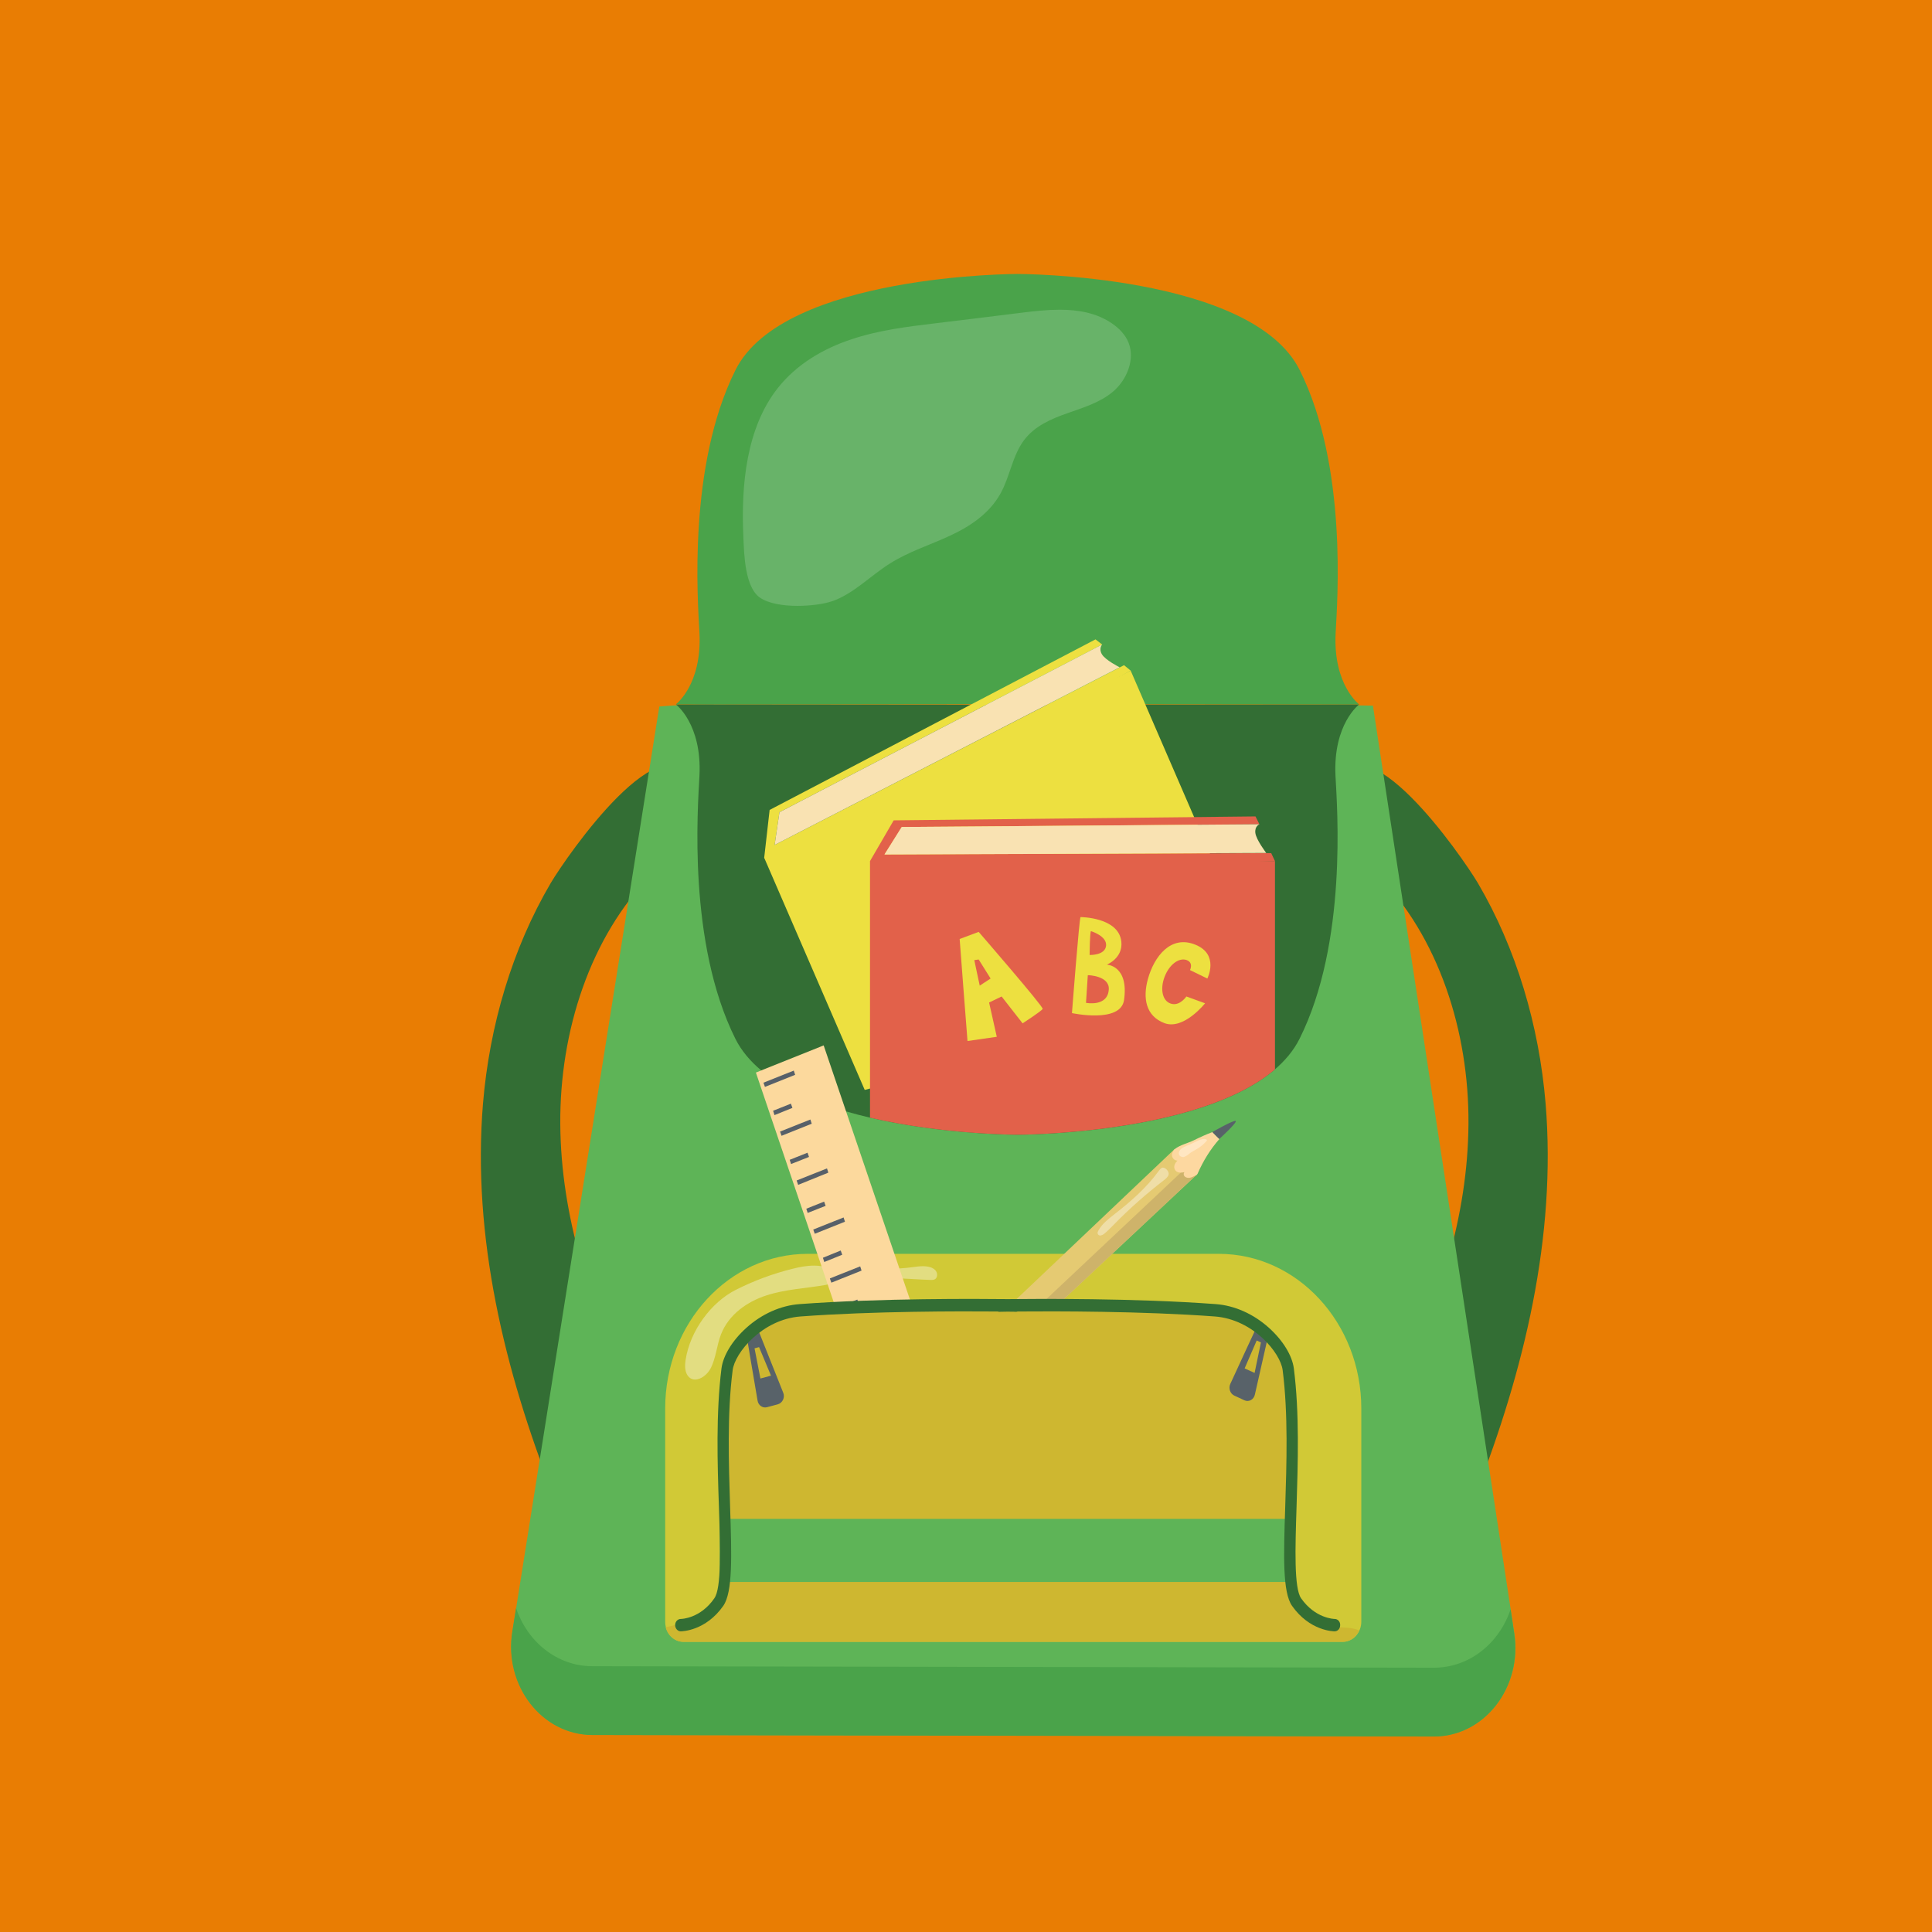 <?xml version="1.0" encoding="utf-8"?>
<!-- Generator: Adobe Illustrator 26.0.1, SVG Export Plug-In . SVG Version: 6.00 Build 0)  -->
<svg version="1.1" id="Calque_1" xmlns="http://www.w3.org/2000/svg" xmlns:xlink="http://www.w3.org/1999/xlink" x="0px" y="0px"
	 viewBox="0 0 128 128" style="enable-background:new 0 0 128 128;" xml:space="preserve">
<style type="text/css">
	.st0{fill:#E97D03;}
	.st1{fill:#336E34;}
	.st2{fill:#5EB457;}
	.st3{fill:#4AA34A;}
	.st4{fill:#D1C936;}
	.st5{fill:#E2DD81;}
	.st6{fill:#E5CA72;}
	.st7{fill:#CEB36A;}
	.st8{fill:#FDD8A0;}
	.st9{fill:#586269;}
	.st10{fill:#FFE6C2;}
	.st11{fill:#EFDEA7;}
	.st12{fill:#EDE040;}
	.st13{fill:#F9E2B2;}
	.st14{fill:#E2614A;}
	.st15{fill:#FCD99D;}
	.st16{fill:#576069;}
	.st17{fill:#CEB730;}
	.st18{fill:#68B369;}
</style>
<g>
	<rect class="st0" width="128" height="128"/>
	<g>
		<path class="st1" d="M32,73.11c-0.73,8.85,1.44,17.71,4.64,25.89c1.62-1.58,3.25-3.16,4.87-4.75c0.31-0.3,0.63-0.63,0.7-1.07
			c0.07-0.46-0.15-0.9-0.36-1.3c-2.76-5.33-4.69-11.3-4.73-17.42c-0.04-6.12,1.97-12.4,6.09-16.57c0.81-0.81,1.7-1.56,2.32-2.54
			c0.63-0.98,0.96-2.29,0.5-3.39c-1.95-4.7-8.48,4.76-9.54,6.54C33.93,62.86,32.43,67.96,32,73.11L32,73.11z"/>
		<path class="st1" d="M102.4,73.11c0.73,8.85-1.44,17.71-4.63,25.89c-1.62-1.58-3.25-3.16-4.87-4.75c-0.31-0.3-0.63-0.63-0.7-1.07
			c-0.07-0.46,0.15-0.9,0.36-1.3c2.76-5.33,4.69-11.3,4.73-17.42c0.04-6.12-1.97-12.4-6.09-16.57c-0.81-0.81-1.7-1.56-2.32-2.54
			c-0.63-0.98-0.96-2.29-0.51-3.39c1.95-4.7,8.48,4.76,9.54,6.54C100.47,62.86,101.97,67.96,102.4,73.11L102.4,73.11z"/>
		<path class="st2" d="M100.33,108.22l-9.37-61.47c0,0-1.45-0.03-3.33-0.03l-40.66-0.05c-1.88,0-3.29,0.14-3.29,0.14l-9.73,61.28
			c-0.57,3.57,1.96,6.84,5.3,6.85l55.75,0.1C98.33,115.04,100.87,111.79,100.33,108.22"/>
		<path class="st3" d="M100.08,106.62c-0.74,2.23-2.71,3.87-5.08,3.87l-55.75-0.1c-2.36,0-4.31-1.63-5.06-3.85l-0.25,1.56
			c-0.57,3.57,1.96,6.84,5.3,6.85l55.75,0.1c3.34,0.01,5.87-3.24,5.33-6.82L100.08,106.62L100.08,106.62z"/>
		<path class="st1" d="M90.05,46.67l-22.64,0.02l-22.63-0.02c0,0,1.74,1.3,1.56,4.74c-0.11,2.12-0.79,11.05,2.38,17.41
			c3.18,6.36,18.69,6.36,18.69,6.36s15.51,0,18.69-6.36c3.18-6.36,2.49-15.3,2.38-17.41C88.31,47.96,90.05,46.67,90.05,46.67
			L90.05,46.67z"/>
		<path class="st3" d="M90.05,46.67l-22.64-0.02l-22.63,0.01c0,0,1.74-1.3,1.56-4.74c-0.11-2.12-0.79-11.05,2.39-17.41
			c3.18-6.36,18.69-6.36,18.69-6.36s15.51,0,18.69,6.37c3.18,6.36,2.49,15.3,2.38,17.41C88.31,45.37,90.05,46.67,90.05,46.67"/>
		<path class="st4" d="M88.97,108.77H45.29c-0.68,0-1.22-0.6-1.22-1.33V93.32c0-5.66,4.23-10.25,9.44-10.25h27.24
			c5.21,0,9.44,4.59,9.44,10.25v14.12C90.19,108.17,89.64,108.77,88.97,108.77"/>
		<path class="st5" d="M46.05,91.4c-0.15,0-0.3-0.05-0.42-0.18c-0.26-0.27-0.27-0.71-0.21-1.1c0.29-1.95,1.7-3.84,3.32-4.66
			c1.21-0.61,2.47-1.08,3.77-1.4c0.47-0.12,0.95-0.21,1.43-0.21c0.33,0,0.65,0.05,0.96,0.16c0.24,0.09,0.51,0.28,0.51,0.56
			c-0.01,0.35-0.4,0.5-0.71,0.56c-1.31,0.23-2.64,0.28-3.91,0.69c-1.27,0.41-2.5,1.25-3.02,2.58c-0.29,0.74-0.33,1.58-0.7,2.28
			C46.86,91.07,46.43,91.4,46.05,91.4"/>
		<path class="st5" d="M56.8,84.86c-0.04,0-0.09,0-0.14-0.01c-0.3-0.04-0.65-0.39-0.43-0.74c0.09-0.14,0.26-0.18,0.44-0.18
			c0.21,0,0.42,0.05,0.56,0.06c0.51,0.04,1.02,0.07,1.54,0.07c0.57,0,1.14-0.03,1.71-0.11c0.22-0.03,0.45-0.06,0.67-0.06
			c0.17,0,0.34,0.02,0.5,0.07c0.16,0.05,0.31,0.15,0.39,0.3c0.08,0.16,0.06,0.38-0.08,0.48c-0.07,0.05-0.15,0.06-0.24,0.06
			c-0.02,0-0.04,0-0.07,0c-0.93-0.03-1.86-0.12-2.79-0.12c-0.55,0-1.1,0.03-1.64,0.12C57.08,84.83,56.94,84.86,56.8,84.86"/>
		<polyline class="st6" points="65.44,87.88 77.82,76.13 79.31,77.8 67.96,88.44 65.44,87.88 		"/>
		<polygon class="st7" points="79.31,77.8 78.76,77.19 67.03,88.23 67.96,88.44 79.31,77.8 		"/>
		<path class="st8" d="M77.65,76.6c0.04,0.17,0.2,0.3,0.36,0.29c-0.07,0.07-0.14,0.16-0.18,0.26c-0.04,0.1-0.05,0.22,0,0.32
			c0.05,0.12,0.17,0.19,0.29,0.21c0.12,0.02,0.24,0,0.36-0.02c-0.06,0.04-0.07,0.14-0.04,0.21c0.03,0.07,0.1,0.12,0.16,0.14
			c0.21,0.08,0.44-0.04,0.64-0.15c0.04-0.02,0.08-0.05,0.1-0.09c0.37-0.85,0.85-1.63,1.45-2.31c-0.16-0.14-0.32-0.3-0.46-0.46
			c-0.42,0.16-0.82,0.34-1.22,0.54c-0.4,0.2-0.93,0.31-1.28,0.59c-0.03,0.02-0.07,0.07-0.13,0.18C77.65,76.4,77.63,76.5,77.65,76.6"
			/>
		<path class="st9" d="M80.32,75c0,0,1.45-0.83,1.55-0.73c0.1,0.11-1.09,1.19-1.09,1.19L80.32,75L80.32,75z"/>
		<path class="st10" d="M78.39,76.66c-0.12,0-0.24-0.06-0.28-0.18c-0.05-0.17,0.09-0.34,0.23-0.43c0.15-0.09,0.31-0.16,0.48-0.22
			c0.22-0.08,0.66-0.37,0.95-0.37c0.06,0,0.11,0.01,0.15,0.03c0.02,0.01,0.04,0.02,0.04,0.04c0.01,0.03-0.01,0.05-0.03,0.07
			c-0.18,0.21-0.4,0.39-0.64,0.53c-0.14,0.08-0.28,0.15-0.41,0.24c-0.13,0.09-0.24,0.21-0.39,0.26
			C78.47,76.65,78.43,76.66,78.39,76.66"/>
		<path class="st11" d="M72.91,81.86c-0.09,0-0.18-0.06-0.19-0.15c-0.01-0.06,0.02-0.13,0.05-0.18c0.25-0.46,0.67-0.77,1.07-1.09
			c1.07-0.83,2.1-1.73,2.92-2.85c0.06-0.08,0.13-0.18,0.22-0.22c0.02-0.01,0.04-0.01,0.07-0.01c0.19,0,0.43,0.28,0.37,0.47
			c-0.04,0.15-0.17,0.25-0.28,0.34c-1.18,0.91-2.31,1.9-3.36,2.98c-0.2,0.2-0.39,0.4-0.61,0.58c-0.07,0.06-0.16,0.11-0.25,0.12
			C72.92,81.86,72.92,81.86,72.91,81.86"/>
		<path class="st12" d="M57.29,72.21c4.84-1.22,9.29-3.49,9.29-3.49s10.86-5.54,13.74-11.8l-5.41-12.49l-24.28,12.4L57.29,72.21
			L57.29,72.21z"/>
		<polygon class="st12" points="50.63,56.83 50.99,53.66 72.58,42.36 73.02,42.7 51.64,53.81 51.32,55.98 74.47,44.07 74.91,44.43 
			51.55,57.4 50.63,56.83 		"/>
		<path class="st13" d="M73.02,42.7c0,0-0.24,0.26-0.02,0.64c0.22,0.39,1.18,0.87,1.18,0.87L51.32,55.98l0.32-2.17L73.02,42.7
			L73.02,42.7z"/>
		<path class="st14" d="M57.64,74.05c4.86,1.13,9.77,1.13,9.77,1.13s12,0,17.06-4.33V57.05H57.64V74.05L57.64,74.05z"/>
		<polygon class="st14" points="57.64,57.05 59.21,54.35 83.18,54.09 83.44,54.61 59.75,54.79 58.6,56.61 84.22,56.52 84.47,57.05 
			58.26,57.99 57.64,57.05 		"/>
		<path class="st13" d="M83.44,54.61c0,0-0.32,0.12-0.27,0.57c0.05,0.45,0.72,1.33,0.72,1.33L58.6,56.61l1.14-1.82L83.44,54.61
			L83.44,54.61z"/>
		<polygon class="st15" points="60.86,87.79 56.36,89.59 50.08,71.06 54.57,69.26 60.86,87.79 		"/>
		<polygon class="st16" points="52.68,71.21 50.68,72.01 50.58,71.73 52.59,70.93 52.68,71.21 		"/>
		<polygon class="st16" points="53.78,74.45 51.78,75.25 51.68,74.97 53.69,74.17 53.78,74.45 		"/>
		<polygon class="st16" points="54.88,77.69 52.88,78.5 52.78,78.21 54.79,77.41 54.88,77.69 		"/>
		<polygon class="st16" points="55.98,80.94 53.98,81.74 53.88,81.46 55.89,80.66 55.98,80.94 		"/>
		<polygon class="st16" points="57.08,84.18 55.08,84.98 54.98,84.7 56.99,83.9 57.08,84.18 		"/>
		<polygon class="st16" points="52.5,73.4 51.31,73.88 51.22,73.59 52.4,73.12 52.5,73.4 		"/>
		<polygon class="st16" points="53.6,76.65 52.41,77.12 52.32,76.84 53.5,76.37 53.6,76.65 		"/>
		<polygon class="st16" points="54.7,79.89 53.51,80.36 53.42,80.08 54.6,79.61 54.7,79.89 		"/>
		<polygon class="st16" points="55.8,83.13 54.61,83.61 54.52,83.33 55.7,82.85 55.8,83.13 		"/>
		<polygon class="st16" points="56.9,86.38 55.71,86.85 55.62,86.57 56.8,86.1 56.9,86.38 		"/>
		<path class="st17" d="M89.24,107.84c-1.2-0.07-2.6-0.23-3.21-1.35c-0.31-0.58-0.33-1.29-0.33-1.96c-0.02-3.2-0.03-6.4-0.05-9.59
			c-0.01-1.31-0.01-2.63-0.32-3.9c-0.3-1.27-0.94-2.49-1.95-3.2c-1.06-0.74-2.39-0.83-3.65-0.89c-8.73-0.43-17.47-0.46-26.2-0.1
			c-0.97,0.04-1.96,0.09-2.84,0.54c-2.13,1.08-2.79,3.99-2.95,6.54c-0.11,1.88-0.09,3.78,0.07,5.66c0.16,1.84,0.45,3.75-0.13,5.48
			c-0.54,1.62-1.76,2.33-3.22,2.66c-0.11,0.02-0.23,0.05-0.36,0.08c0.14,0.56,0.62,0.97,1.18,0.97h43.67c0.49,0,0.91-0.31,1.1-0.76
			C89.8,107.91,89.5,107.86,89.24,107.84L89.24,107.84z"/>
		<path class="st9" d="M82.46,90.66l0.8-1.85l0.28,0.13l-0.42,2.02L82.46,90.66L82.46,90.66z M83.14,92.39l0.98-4.33l-0.79-0.3
			c-0.02,0.03-1.28,2.75-1.82,3.93c-0.13,0.29-0.01,0.64,0.26,0.77l0.67,0.31C82.73,92.91,83.07,92.73,83.14,92.39L83.14,92.39z"/>
		<path class="st9" d="M50.38,91.33l-0.39-2l0.3-0.08l0.79,1.89L50.38,91.33L50.38,91.33z M51.89,92.27l-1.63-4.09l-0.8,0.28
			c0,0.04,0.51,3.03,0.73,4.33c0.05,0.32,0.34,0.52,0.63,0.44l0.71-0.19C51.85,92.95,52.02,92.58,51.89,92.27L51.89,92.27z"/>
		<polygon class="st2" points="85.68,104.81 47.69,104.81 47.69,100.63 85.68,100.63 85.68,104.81 		"/>
		<path class="st1" d="M88.43,107.26c-0.05,0-1.29-0.03-2.23-1.37c-0.47-0.68-0.39-3.29-0.3-6.06c0.09-2.91,0.2-6.2-0.18-9.17
			c-0.11-0.85-0.72-1.85-1.64-2.68c-1.03-0.93-2.29-1.49-3.54-1.58c-5.36-0.4-11.85-0.35-13.78-0.33
			c-1.93-0.02-8.41-0.07-13.78,0.33c-1.25,0.09-2.51,0.65-3.54,1.58c-0.92,0.83-1.53,1.83-1.64,2.68c-0.37,2.97-0.27,6.27-0.17,9.17
			c0.09,2.77,0.17,5.38-0.3,6.06c-0.93,1.34-2.17,1.37-2.23,1.37c-0.2,0-0.37,0.18-0.37,0.41c0,0.22,0.17,0.41,0.37,0.41
			c0.07,0,1.65-0.02,2.82-1.69c0.63-0.91,0.56-3.29,0.45-6.58c-0.09-2.87-0.2-6.13,0.17-9.03c0.14-1.15,1.96-3.37,4.49-3.56
			c4.84-0.36,10.61-0.35,13.07-0.33c0.03,0.01,0.06,0.02,0.1,0.02h0.01c0.01,0,0.21,0,0.55-0.01c0.35,0,0.54,0.01,0.55,0.01h0.01
			c0.03,0,0.07-0.01,0.1-0.02c2.46-0.02,8.23-0.03,13.07,0.33c2.53,0.19,4.35,2.41,4.49,3.56c0.37,2.9,0.26,6.16,0.17,9.03
			c-0.11,3.29-0.18,5.67,0.45,6.58c1.17,1.67,2.75,1.69,2.82,1.69c0.21,0,0.37-0.18,0.37-0.41
			C88.8,107.44,88.63,107.26,88.43,107.26L88.43,107.26z"/>
		<path class="st12" d="M64.91,65.3c0,0-0.34-1.57-0.36-1.69l0.29-0.04l0.79,1.26L64.91,65.3L64.91,65.3z M64.84,61.74l-1.26,0.47
			c0,0,0.5,6.6,0.52,6.76l1.94-0.28l-0.51-2.27l0.83-0.4l1.39,1.78c0,0,1.28-0.83,1.33-0.96C69.14,66.7,64.84,61.74,64.84,61.74
			L64.84,61.74z"/>
		<path class="st12" d="M73.46,65.55c-0.07,1.18-1.51,0.89-1.51,0.89l0.12-1.83C72.07,64.6,73.52,64.64,73.46,65.55L73.46,65.55z
			 M72.28,61.69c0,0,1.07,0.32,1,0.97c-0.07,0.65-1.09,0.61-1.09,0.61S72.2,61.77,72.28,61.69L72.28,61.69z M73.33,63.91
			c0,0,1.09-0.43,0.96-1.54c-0.19-1.61-2.7-1.61-2.7-1.61c-0.08-0.03-0.57,6.36-0.57,6.36s3.22,0.7,3.45-0.86
			C74.8,63.96,73.33,63.91,73.33,63.91L73.33,63.91z"/>
		<path class="st12" d="M78.84,64.27l1.15,0.56c0,0,0.81-1.59-0.79-2.24c-1.63-0.67-2.74,0.78-3.15,2.28
			c-0.34,1.23-0.16,2.45,1.11,2.92c1.27,0.46,2.68-1.32,2.68-1.32l-1.24-0.45c0,0-0.39,0.58-0.91,0.5c-0.67-0.1-0.86-0.96-0.53-1.81
			c0.31-0.81,0.94-1.27,1.44-1.11C79.1,63.77,78.84,64.27,78.84,64.27L78.84,64.27z"/>
		<path class="st18" d="M52.83,40.14c-0.94,0-1.89-0.15-2.46-0.53c-1.02-0.68-1.07-2.86-1.12-4.03c-0.16-3.47,0.2-7.23,2.28-9.87
			c1.25-1.58,3.01-2.61,4.85-3.22c1.83-0.62,3.76-0.85,5.66-1.08c1.9-0.23,3.8-0.46,5.71-0.7c0.81-0.1,1.64-0.19,2.46-0.19
			c1.24,0,2.45,0.21,3.48,0.92c0.46,0.32,0.88,0.74,1.09,1.29c0.43,1.12-0.15,2.45-1.02,3.2c-0.88,0.75-1.99,1.07-3.05,1.45
			c-1.06,0.37-2.16,0.84-2.87,1.79c-0.76,1.01-0.93,2.4-1.55,3.52c-0.74,1.34-2.04,2.2-3.37,2.81c-1.33,0.62-2.73,1.05-3.97,1.84
			c-1.29,0.81-2.4,2-3.81,2.49C54.58,40.02,53.7,40.14,52.83,40.14"/>
	</g>
</g>
</svg>
